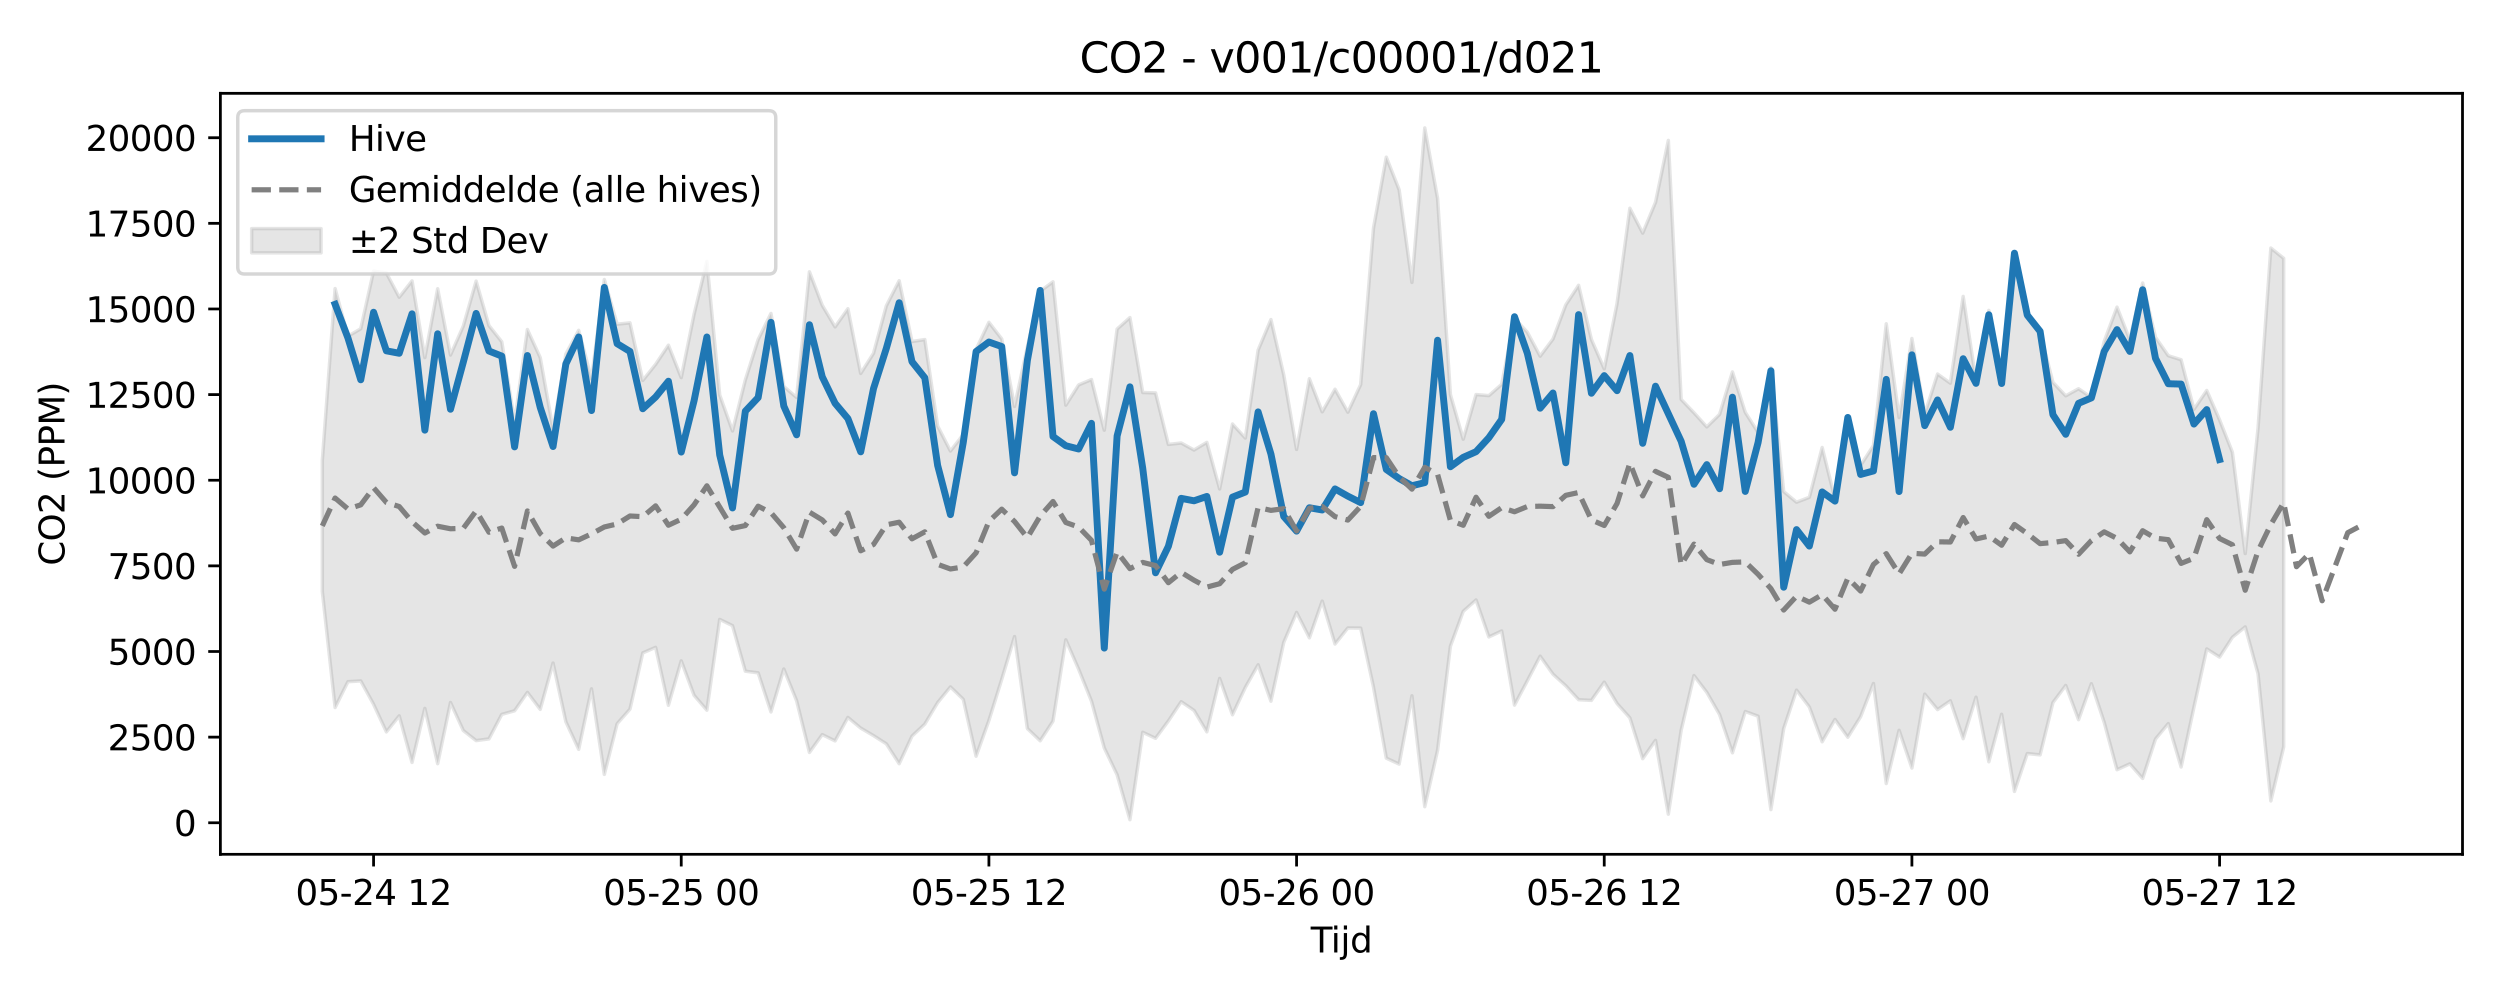 <?xml version="1.0" encoding="utf-8" standalone="no"?>
<!DOCTYPE svg PUBLIC "-//W3C//DTD SVG 1.1//EN"
  "http://www.w3.org/Graphics/SVG/1.1/DTD/svg11.dtd">
<svg xmlns:xlink="http://www.w3.org/1999/xlink" width="720pt" height="288pt" viewBox="0 0 720 288" xmlns="http://www.w3.org/2000/svg" version="1.1">
 <defs>
  <style type="text/css">*{stroke-linejoin: round; stroke-linecap: butt}</style>
 </defs>
 <g id="figure_1">
  <g id="patch_1">
   <path d="M 0 288 
L 720 288 
L 720 0 
L 0 0 
z
" style="fill: #ffffff"/>
  </g>
  <g id="axes_1">
   <g id="patch_2">
    <path d="M 63.47 246.04 
L 709.2 246.04 
L 709.2 26.88 
L 63.47 26.88 
z
" style="fill: #ffffff"/>
   </g>
   <g id="FillBetweenPolyCollection_1">
    <defs>
     <path id="mc907bd1256" d="M 92.821 -155.354 
L 92.821 -117.712 
L 96.513 -84.226 
L 100.205 -91.671 
L 103.897 -91.889 
L 107.589 -85.159 
L 111.281 -77.21 
L 114.973 -81.837 
L 118.665 -68.411 
L 122.357 -83.978 
L 126.049 -68.057 
L 129.741 -85.681 
L 133.433 -77.602 
L 137.125 -74.699 
L 140.817 -75.198 
L 144.509 -82.258 
L 148.201 -83.288 
L 151.893 -88.583 
L 155.585 -83.701 
L 159.277 -97.043 
L 162.969 -80.137 
L 166.661 -72.18 
L 170.353 -89.615 
L 174.045 -64.968 
L 177.737 -79.576 
L 181.429 -83.764 
L 185.121 -99.962 
L 188.813 -101.563 
L 192.505 -84.878 
L 196.197 -97.674 
L 199.889 -87.753 
L 203.581 -83.465 
L 207.273 -109.619 
L 210.965 -107.804 
L 214.657 -94.693 
L 218.349 -94.223 
L 222.041 -82.958 
L 225.733 -95.328 
L 229.425 -86.18 
L 233.117 -71.297 
L 236.809 -76.434 
L 240.501 -74.62 
L 244.193 -81.383 
L 247.885 -78.308 
L 251.577 -76.134 
L 255.269 -73.774 
L 258.961 -68.051 
L 262.653 -75.991 
L 266.345 -79.459 
L 270.037 -85.636 
L 273.729 -90.169 
L 277.421 -86.59 
L 281.113 -70.209 
L 284.805 -80.503 
L 288.497 -92.334 
L 292.189 -104.668 
L 295.881 -78.169 
L 299.573 -74.65 
L 303.265 -80.3 
L 306.957 -103.726 
L 310.649 -95.259 
L 314.341 -86.086 
L 318.033 -72.586 
L 321.725 -64.861 
L 325.417 -51.922 
L 329.109 -77.099 
L 332.801 -75.369 
L 336.493 -80.362 
L 340.185 -85.912 
L 343.877 -83.409 
L 347.569 -77.233 
L 351.261 -92.607 
L 354.953 -82.143 
L 358.645 -90.005 
L 362.337 -96.538 
L 366.029 -86.05 
L 369.721 -102.989 
L 373.413 -111.616 
L 377.105 -104.304 
L 380.797 -114.879 
L 384.489 -102.519 
L 388.181 -107.147 
L 391.873 -107.103 
L 395.565 -90.116 
L 399.257 -69.644 
L 402.949 -67.937 
L 406.641 -87.611 
L 410.333 -55.672 
L 414.025 -71.935 
L 417.717 -101.881 
L 421.409 -111.933 
L 425.101 -115.22 
L 428.793 -104.557 
L 432.485 -106.288 
L 436.177 -84.926 
L 439.869 -91.91 
L 443.561 -99.021 
L 447.253 -93.837 
L 450.945 -90.491 
L 454.637 -86.479 
L 458.329 -86.29 
L 462.021 -91.539 
L 465.713 -85.381 
L 469.405 -81.266 
L 473.097 -69.502 
L 476.789 -74.78 
L 480.481 -53.511 
L 484.173 -77.658 
L 487.865 -93.443 
L 491.557 -88.607 
L 495.249 -82.178 
L 498.941 -71.191 
L 502.633 -83.08 
L 506.325 -81.737 
L 510.017 -54.832 
L 513.709 -78.198 
L 517.401 -89.237 
L 521.093 -84.38 
L 524.785 -74.37 
L 528.477 -80.794 
L 532.169 -75.671 
L 535.861 -81.599 
L 539.553 -91.154 
L 543.245 -62.337 
L 546.937 -77.671 
L 550.629 -66.802 
L 554.321 -88.087 
L 558.013 -83.638 
L 561.705 -86.172 
L 565.397 -75.256 
L 569.089 -87.206 
L 572.781 -68.607 
L 576.473 -82.286 
L 580.165 -60.064 
L 583.857 -70.975 
L 587.549 -70.595 
L 591.241 -85.647 
L 594.933 -90.593 
L 598.625 -80.731 
L 602.317 -91.096 
L 606.009 -79.972 
L 609.701 -66.32 
L 613.393 -68.007 
L 617.085 -63.81 
L 620.777 -75.148 
L 624.469 -79.601 
L 628.161 -67.099 
L 631.853 -84.316 
L 635.545 -101.11 
L 639.237 -98.755 
L 642.929 -104.46 
L 646.621 -107.452 
L 650.313 -93.946 
L 654.005 -57.329 
L 657.697 -72.886 
L 657.697 -213.602 
L 657.697 -213.602 
L 654.005 -216.562 
L 650.313 -164.709 
L 646.621 -128.573 
L 642.929 -157.765 
L 639.237 -167.077 
L 635.545 -175.548 
L 631.853 -170.129 
L 628.161 -184.393 
L 624.469 -185.555 
L 620.777 -190.863 
L 617.085 -206.497 
L 613.393 -190.124 
L 609.701 -199.547 
L 606.009 -189.683 
L 602.317 -173.523 
L 598.625 -176.043 
L 594.933 -174.006 
L 591.241 -177.885 
L 587.549 -192.266 
L 583.857 -197.677 
L 580.165 -213.821 
L 576.473 -179.66 
L 572.781 -198.612 
L 569.089 -178.333 
L 565.397 -202.637 
L 561.705 -177.631 
L 558.013 -180.282 
L 554.321 -168.761 
L 550.629 -190.515 
L 546.937 -167.745 
L 543.245 -194.757 
L 539.553 -159.707 
L 535.861 -153.961 
L 532.169 -167.312 
L 528.477 -144.293 
L 524.785 -159.122 
L 521.093 -144.785 
L 517.401 -143.363 
L 513.709 -146.423 
L 510.017 -182.154 
L 506.325 -163.462 
L 502.633 -169.251 
L 498.941 -180.89 
L 495.249 -168.673 
L 491.557 -165.054 
L 487.865 -169.13 
L 484.173 -172.977 
L 480.481 -247.566 
L 476.789 -229.729 
L 473.097 -220.857 
L 469.405 -228.027 
L 465.713 -200.628 
L 462.021 -181.774 
L 458.329 -190.231 
L 454.637 -205.832 
L 450.945 -200.197 
L 447.253 -190.349 
L 443.561 -185.421 
L 439.869 -192.324 
L 436.177 -196.3 
L 432.485 -177.308 
L 428.793 -174.062 
L 425.101 -174.373 
L 421.409 -161.507 
L 417.717 -174.38 
L 414.025 -230.834 
L 410.333 -251.158 
L 406.641 -206.643 
L 402.949 -233.367 
L 399.257 -242.734 
L 395.565 -222.295 
L 391.873 -177.239 
L 388.181 -169.291 
L 384.489 -175.906 
L 380.797 -169.389 
L 377.105 -178.925 
L 373.413 -158.568 
L 369.721 -180.019 
L 366.029 -195.972 
L 362.337 -187.162 
L 358.645 -161.844 
L 354.953 -165.895 
L 351.261 -147.176 
L 347.569 -160.6 
L 343.877 -158.396 
L 340.185 -160.421 
L 336.493 -160.007 
L 332.801 -174.848 
L 329.109 -174.953 
L 325.417 -196.54 
L 321.725 -193.228 
L 318.033 -164.099 
L 314.341 -178.695 
L 310.649 -177.146 
L 306.957 -171.321 
L 303.265 -206.839 
L 299.573 -204.124 
L 295.881 -188.127 
L 292.189 -170.939 
L 288.497 -190.393 
L 284.805 -195.177 
L 281.113 -187.37 
L 277.421 -162.854 
L 273.729 -158.102 
L 270.037 -165.312 
L 266.345 -190.208 
L 262.653 -189.643 
L 258.961 -207.154 
L 255.269 -199.933 
L 251.577 -186.258 
L 247.885 -180.446 
L 244.193 -199.084 
L 240.501 -193.852 
L 236.809 -200.08 
L 233.117 -209.724 
L 229.425 -173.524 
L 225.733 -176.707 
L 222.041 -197.728 
L 218.349 -190.209 
L 214.657 -178.582 
L 210.965 -163.887 
L 207.273 -174.266 
L 203.581 -212.708 
L 199.889 -197.469 
L 196.197 -179.252 
L 192.505 -188.586 
L 188.813 -183.063 
L 185.121 -178.434 
L 181.429 -195.025 
L 177.737 -194.627 
L 174.045 -207.498 
L 170.353 -178.886 
L 166.661 -192.867 
L 162.969 -186.048 
L 159.277 -164.414 
L 155.585 -185.01 
L 151.893 -193.104 
L 148.201 -166.5 
L 144.509 -189.577 
L 140.817 -194.237 
L 137.125 -207.041 
L 133.433 -194.094 
L 129.741 -185.749 
L 126.049 -204.843 
L 122.357 -185.007 
L 118.665 -207.093 
L 114.973 -202.4 
L 111.281 -209.374 
L 107.589 -209.922 
L 103.897 -193.316 
L 100.205 -191.162 
L 96.513 -204.897 
L 92.821 -155.354 
z
" style="stroke: #808080; stroke-opacity: 0.2"/>
    </defs>
    <g clip-path="url(#p77021127ea)">
     <use xlink:href="#mc907bd1256" x="0" y="288" style="fill: #808080; fill-opacity: 0.2; stroke: #808080; stroke-opacity: 0.2"/>
    </g>
   </g>
   <g id="matplotlib.axis_1">
    <g id="xtick_1">
     <g id="line2d_1">
      <defs>
       <path id="m7e9ea53cbc" d="M 0 0 
L 0 3.5 
" style="stroke: #000000; stroke-width: 0.8"/>
      </defs>
      <g>
       <use xlink:href="#m7e9ea53cbc" x="107.589" y="246.04" style="stroke: #000000; stroke-width: 0.8"/>
      </g>
     </g>
     <g id="text_1">
      <!-- 05-24 12 -->
      <g transform="translate(85.109 260.638) scale(0.1 -0.1)">
       <defs>
        <path id="DejaVuSans-30" d="M 2034 4250 
Q 1547 4250 1301 3770 
Q 1056 3291 1056 2328 
Q 1056 1369 1301 889 
Q 1547 409 2034 409 
Q 2525 409 2770 889 
Q 3016 1369 3016 2328 
Q 3016 3291 2770 3770 
Q 2525 4250 2034 4250 
z
M 2034 4750 
Q 2819 4750 3233 4129 
Q 3647 3509 3647 2328 
Q 3647 1150 3233 529 
Q 2819 -91 2034 -91 
Q 1250 -91 836 529 
Q 422 1150 422 2328 
Q 422 3509 836 4129 
Q 1250 4750 2034 4750 
z
" transform="scale(0.016)"/>
        <path id="DejaVuSans-35" d="M 691 4666 
L 3169 4666 
L 3169 4134 
L 1269 4134 
L 1269 2991 
Q 1406 3038 1543 3061 
Q 1681 3084 1819 3084 
Q 2600 3084 3056 2656 
Q 3513 2228 3513 1497 
Q 3513 744 3044 326 
Q 2575 -91 1722 -91 
Q 1428 -91 1123 -41 
Q 819 9 494 109 
L 494 744 
Q 775 591 1075 516 
Q 1375 441 1709 441 
Q 2250 441 2565 725 
Q 2881 1009 2881 1497 
Q 2881 1984 2565 2268 
Q 2250 2553 1709 2553 
Q 1456 2553 1204 2497 
Q 953 2441 691 2322 
L 691 4666 
z
" transform="scale(0.016)"/>
        <path id="DejaVuSans-2d" d="M 313 2009 
L 1997 2009 
L 1997 1497 
L 313 1497 
L 313 2009 
z
" transform="scale(0.016)"/>
        <path id="DejaVuSans-32" d="M 1228 531 
L 3431 531 
L 3431 0 
L 469 0 
L 469 531 
Q 828 903 1448 1529 
Q 2069 2156 2228 2338 
Q 2531 2678 2651 2914 
Q 2772 3150 2772 3378 
Q 2772 3750 2511 3984 
Q 2250 4219 1831 4219 
Q 1534 4219 1204 4116 
Q 875 4013 500 3803 
L 500 4441 
Q 881 4594 1212 4672 
Q 1544 4750 1819 4750 
Q 2544 4750 2975 4387 
Q 3406 4025 3406 3419 
Q 3406 3131 3298 2873 
Q 3191 2616 2906 2266 
Q 2828 2175 2409 1742 
Q 1991 1309 1228 531 
z
" transform="scale(0.016)"/>
        <path id="DejaVuSans-34" d="M 2419 4116 
L 825 1625 
L 2419 1625 
L 2419 4116 
z
M 2253 4666 
L 3047 4666 
L 3047 1625 
L 3713 1625 
L 3713 1100 
L 3047 1100 
L 3047 0 
L 2419 0 
L 2419 1100 
L 313 1100 
L 313 1709 
L 2253 4666 
z
" transform="scale(0.016)"/>
        <path id="DejaVuSans-20" transform="scale(0.016)"/>
        <path id="DejaVuSans-31" d="M 794 531 
L 1825 531 
L 1825 4091 
L 703 3866 
L 703 4441 
L 1819 4666 
L 2450 4666 
L 2450 531 
L 3481 531 
L 3481 0 
L 794 0 
L 794 531 
z
" transform="scale(0.016)"/>
       </defs>
       <use xlink:href="#DejaVuSans-30"/>
       <use xlink:href="#DejaVuSans-35" transform="translate(63.623 0)"/>
       <use xlink:href="#DejaVuSans-2d" transform="translate(127.246 0)"/>
       <use xlink:href="#DejaVuSans-32" transform="translate(163.33 0)"/>
       <use xlink:href="#DejaVuSans-34" transform="translate(226.953 0)"/>
       <use xlink:href="#DejaVuSans-20" transform="translate(290.576 0)"/>
       <use xlink:href="#DejaVuSans-31" transform="translate(322.363 0)"/>
       <use xlink:href="#DejaVuSans-32" transform="translate(385.986 0)"/>
      </g>
     </g>
    </g>
    <g id="xtick_2">
     <g id="line2d_2">
      <g>
       <use xlink:href="#m7e9ea53cbc" x="196.197" y="246.04" style="stroke: #000000; stroke-width: 0.8"/>
      </g>
     </g>
     <g id="text_2">
      <!-- 05-25 00 -->
      <g transform="translate(173.717 260.638) scale(0.1 -0.1)">
       <use xlink:href="#DejaVuSans-30"/>
       <use xlink:href="#DejaVuSans-35" transform="translate(63.623 0)"/>
       <use xlink:href="#DejaVuSans-2d" transform="translate(127.246 0)"/>
       <use xlink:href="#DejaVuSans-32" transform="translate(163.33 0)"/>
       <use xlink:href="#DejaVuSans-35" transform="translate(226.953 0)"/>
       <use xlink:href="#DejaVuSans-20" transform="translate(290.576 0)"/>
       <use xlink:href="#DejaVuSans-30" transform="translate(322.363 0)"/>
       <use xlink:href="#DejaVuSans-30" transform="translate(385.986 0)"/>
      </g>
     </g>
    </g>
    <g id="xtick_3">
     <g id="line2d_3">
      <g>
       <use xlink:href="#m7e9ea53cbc" x="284.805" y="246.04" style="stroke: #000000; stroke-width: 0.8"/>
      </g>
     </g>
     <g id="text_3">
      <!-- 05-25 12 -->
      <g transform="translate(262.325 260.638) scale(0.1 -0.1)">
       <use xlink:href="#DejaVuSans-30"/>
       <use xlink:href="#DejaVuSans-35" transform="translate(63.623 0)"/>
       <use xlink:href="#DejaVuSans-2d" transform="translate(127.246 0)"/>
       <use xlink:href="#DejaVuSans-32" transform="translate(163.33 0)"/>
       <use xlink:href="#DejaVuSans-35" transform="translate(226.953 0)"/>
       <use xlink:href="#DejaVuSans-20" transform="translate(290.576 0)"/>
       <use xlink:href="#DejaVuSans-31" transform="translate(322.363 0)"/>
       <use xlink:href="#DejaVuSans-32" transform="translate(385.986 0)"/>
      </g>
     </g>
    </g>
    <g id="xtick_4">
     <g id="line2d_4">
      <g>
       <use xlink:href="#m7e9ea53cbc" x="373.413" y="246.04" style="stroke: #000000; stroke-width: 0.8"/>
      </g>
     </g>
     <g id="text_4">
      <!-- 05-26 00 -->
      <g transform="translate(350.933 260.638) scale(0.1 -0.1)">
       <defs>
        <path id="DejaVuSans-36" d="M 2113 2584 
Q 1688 2584 1439 2293 
Q 1191 2003 1191 1497 
Q 1191 994 1439 701 
Q 1688 409 2113 409 
Q 2538 409 2786 701 
Q 3034 994 3034 1497 
Q 3034 2003 2786 2293 
Q 2538 2584 2113 2584 
z
M 3366 4563 
L 3366 3988 
Q 3128 4100 2886 4159 
Q 2644 4219 2406 4219 
Q 1781 4219 1451 3797 
Q 1122 3375 1075 2522 
Q 1259 2794 1537 2939 
Q 1816 3084 2150 3084 
Q 2853 3084 3261 2657 
Q 3669 2231 3669 1497 
Q 3669 778 3244 343 
Q 2819 -91 2113 -91 
Q 1303 -91 875 529 
Q 447 1150 447 2328 
Q 447 3434 972 4092 
Q 1497 4750 2381 4750 
Q 2619 4750 2861 4703 
Q 3103 4656 3366 4563 
z
" transform="scale(0.016)"/>
       </defs>
       <use xlink:href="#DejaVuSans-30"/>
       <use xlink:href="#DejaVuSans-35" transform="translate(63.623 0)"/>
       <use xlink:href="#DejaVuSans-2d" transform="translate(127.246 0)"/>
       <use xlink:href="#DejaVuSans-32" transform="translate(163.33 0)"/>
       <use xlink:href="#DejaVuSans-36" transform="translate(226.953 0)"/>
       <use xlink:href="#DejaVuSans-20" transform="translate(290.576 0)"/>
       <use xlink:href="#DejaVuSans-30" transform="translate(322.363 0)"/>
       <use xlink:href="#DejaVuSans-30" transform="translate(385.986 0)"/>
      </g>
     </g>
    </g>
    <g id="xtick_5">
     <g id="line2d_5">
      <g>
       <use xlink:href="#m7e9ea53cbc" x="462.021" y="246.04" style="stroke: #000000; stroke-width: 0.8"/>
      </g>
     </g>
     <g id="text_5">
      <!-- 05-26 12 -->
      <g transform="translate(439.54 260.638) scale(0.1 -0.1)">
       <use xlink:href="#DejaVuSans-30"/>
       <use xlink:href="#DejaVuSans-35" transform="translate(63.623 0)"/>
       <use xlink:href="#DejaVuSans-2d" transform="translate(127.246 0)"/>
       <use xlink:href="#DejaVuSans-32" transform="translate(163.33 0)"/>
       <use xlink:href="#DejaVuSans-36" transform="translate(226.953 0)"/>
       <use xlink:href="#DejaVuSans-20" transform="translate(290.576 0)"/>
       <use xlink:href="#DejaVuSans-31" transform="translate(322.363 0)"/>
       <use xlink:href="#DejaVuSans-32" transform="translate(385.986 0)"/>
      </g>
     </g>
    </g>
    <g id="xtick_6">
     <g id="line2d_6">
      <g>
       <use xlink:href="#m7e9ea53cbc" x="550.629" y="246.04" style="stroke: #000000; stroke-width: 0.8"/>
      </g>
     </g>
     <g id="text_6">
      <!-- 05-27 00 -->
      <g transform="translate(528.148 260.638) scale(0.1 -0.1)">
       <defs>
        <path id="DejaVuSans-37" d="M 525 4666 
L 3525 4666 
L 3525 4397 
L 1831 0 
L 1172 0 
L 2766 4134 
L 525 4134 
L 525 4666 
z
" transform="scale(0.016)"/>
       </defs>
       <use xlink:href="#DejaVuSans-30"/>
       <use xlink:href="#DejaVuSans-35" transform="translate(63.623 0)"/>
       <use xlink:href="#DejaVuSans-2d" transform="translate(127.246 0)"/>
       <use xlink:href="#DejaVuSans-32" transform="translate(163.33 0)"/>
       <use xlink:href="#DejaVuSans-37" transform="translate(226.953 0)"/>
       <use xlink:href="#DejaVuSans-20" transform="translate(290.576 0)"/>
       <use xlink:href="#DejaVuSans-30" transform="translate(322.363 0)"/>
       <use xlink:href="#DejaVuSans-30" transform="translate(385.986 0)"/>
      </g>
     </g>
    </g>
    <g id="xtick_7">
     <g id="line2d_7">
      <g>
       <use xlink:href="#m7e9ea53cbc" x="639.237" y="246.04" style="stroke: #000000; stroke-width: 0.8"/>
      </g>
     </g>
     <g id="text_7">
      <!-- 05-27 12 -->
      <g transform="translate(616.756 260.638) scale(0.1 -0.1)">
       <use xlink:href="#DejaVuSans-30"/>
       <use xlink:href="#DejaVuSans-35" transform="translate(63.623 0)"/>
       <use xlink:href="#DejaVuSans-2d" transform="translate(127.246 0)"/>
       <use xlink:href="#DejaVuSans-32" transform="translate(163.33 0)"/>
       <use xlink:href="#DejaVuSans-37" transform="translate(226.953 0)"/>
       <use xlink:href="#DejaVuSans-20" transform="translate(290.576 0)"/>
       <use xlink:href="#DejaVuSans-31" transform="translate(322.363 0)"/>
       <use xlink:href="#DejaVuSans-32" transform="translate(385.986 0)"/>
      </g>
     </g>
    </g>
    <g id="text_8">
     <!-- Tijd -->
     <g transform="translate(377.485 274.317) scale(0.1 -0.1)">
      <defs>
       <path id="DejaVuSans-54" d="M -19 4666 
L 3928 4666 
L 3928 4134 
L 2272 4134 
L 2272 0 
L 1638 0 
L 1638 4134 
L -19 4134 
L -19 4666 
z
" transform="scale(0.016)"/>
       <path id="DejaVuSans-69" d="M 603 3500 
L 1178 3500 
L 1178 0 
L 603 0 
L 603 3500 
z
M 603 4863 
L 1178 4863 
L 1178 4134 
L 603 4134 
L 603 4863 
z
" transform="scale(0.016)"/>
       <path id="DejaVuSans-6a" d="M 603 3500 
L 1178 3500 
L 1178 -63 
Q 1178 -731 923 -1031 
Q 669 -1331 103 -1331 
L -116 -1331 
L -116 -844 
L 38 -844 
Q 366 -844 484 -692 
Q 603 -541 603 -63 
L 603 3500 
z
M 603 4863 
L 1178 4863 
L 1178 4134 
L 603 4134 
L 603 4863 
z
" transform="scale(0.016)"/>
       <path id="DejaVuSans-64" d="M 2906 2969 
L 2906 4863 
L 3481 4863 
L 3481 0 
L 2906 0 
L 2906 525 
Q 2725 213 2448 61 
Q 2172 -91 1784 -91 
Q 1150 -91 751 415 
Q 353 922 353 1747 
Q 353 2572 751 3078 
Q 1150 3584 1784 3584 
Q 2172 3584 2448 3432 
Q 2725 3281 2906 2969 
z
M 947 1747 
Q 947 1113 1208 752 
Q 1469 391 1925 391 
Q 2381 391 2643 752 
Q 2906 1113 2906 1747 
Q 2906 2381 2643 2742 
Q 2381 3103 1925 3103 
Q 1469 3103 1208 2742 
Q 947 2381 947 1747 
z
" transform="scale(0.016)"/>
      </defs>
      <use xlink:href="#DejaVuSans-54"/>
      <use xlink:href="#DejaVuSans-69" transform="translate(57.959 0)"/>
      <use xlink:href="#DejaVuSans-6a" transform="translate(85.742 0)"/>
      <use xlink:href="#DejaVuSans-64" transform="translate(113.525 0)"/>
     </g>
    </g>
   </g>
   <g id="matplotlib.axis_2">
    <g id="ytick_1">
     <g id="line2d_8">
      <defs>
       <path id="mdf4d8eb19c" d="M 0 0 
L -3.5 0 
" style="stroke: #000000; stroke-width: 0.8"/>
      </defs>
      <g>
       <use xlink:href="#mdf4d8eb19c" x="63.47" y="236.954" style="stroke: #000000; stroke-width: 0.8"/>
      </g>
     </g>
     <g id="text_9">
      <!-- 0 -->
      <g transform="translate(50.108 240.753) scale(0.1 -0.1)">
       <use xlink:href="#DejaVuSans-30"/>
      </g>
     </g>
    </g>
    <g id="ytick_2">
     <g id="line2d_9">
      <g>
       <use xlink:href="#mdf4d8eb19c" x="63.47" y="212.292" style="stroke: #000000; stroke-width: 0.8"/>
      </g>
     </g>
     <g id="text_10">
      <!-- 2500 -->
      <g transform="translate(31.02 216.091) scale(0.1 -0.1)">
       <use xlink:href="#DejaVuSans-32"/>
       <use xlink:href="#DejaVuSans-35" transform="translate(63.623 0)"/>
       <use xlink:href="#DejaVuSans-30" transform="translate(127.246 0)"/>
       <use xlink:href="#DejaVuSans-30" transform="translate(190.869 0)"/>
      </g>
     </g>
    </g>
    <g id="ytick_3">
     <g id="line2d_10">
      <g>
       <use xlink:href="#mdf4d8eb19c" x="63.47" y="187.631" style="stroke: #000000; stroke-width: 0.8"/>
      </g>
     </g>
     <g id="text_11">
      <!-- 5000 -->
      <g transform="translate(31.02 191.43) scale(0.1 -0.1)">
       <use xlink:href="#DejaVuSans-35"/>
       <use xlink:href="#DejaVuSans-30" transform="translate(63.623 0)"/>
       <use xlink:href="#DejaVuSans-30" transform="translate(127.246 0)"/>
       <use xlink:href="#DejaVuSans-30" transform="translate(190.869 0)"/>
      </g>
     </g>
    </g>
    <g id="ytick_4">
     <g id="line2d_11">
      <g>
       <use xlink:href="#mdf4d8eb19c" x="63.47" y="162.969" style="stroke: #000000; stroke-width: 0.8"/>
      </g>
     </g>
     <g id="text_12">
      <!-- 7500 -->
      <g transform="translate(31.02 166.768) scale(0.1 -0.1)">
       <use xlink:href="#DejaVuSans-37"/>
       <use xlink:href="#DejaVuSans-35" transform="translate(63.623 0)"/>
       <use xlink:href="#DejaVuSans-30" transform="translate(127.246 0)"/>
       <use xlink:href="#DejaVuSans-30" transform="translate(190.869 0)"/>
      </g>
     </g>
    </g>
    <g id="ytick_5">
     <g id="line2d_12">
      <g>
       <use xlink:href="#mdf4d8eb19c" x="63.47" y="138.308" style="stroke: #000000; stroke-width: 0.8"/>
      </g>
     </g>
     <g id="text_13">
      <!-- 10000 -->
      <g transform="translate(24.657 142.107) scale(0.1 -0.1)">
       <use xlink:href="#DejaVuSans-31"/>
       <use xlink:href="#DejaVuSans-30" transform="translate(63.623 0)"/>
       <use xlink:href="#DejaVuSans-30" transform="translate(127.246 0)"/>
       <use xlink:href="#DejaVuSans-30" transform="translate(190.869 0)"/>
       <use xlink:href="#DejaVuSans-30" transform="translate(254.492 0)"/>
      </g>
     </g>
    </g>
    <g id="ytick_6">
     <g id="line2d_13">
      <g>
       <use xlink:href="#mdf4d8eb19c" x="63.47" y="113.646" style="stroke: #000000; stroke-width: 0.8"/>
      </g>
     </g>
     <g id="text_14">
      <!-- 12500 -->
      <g transform="translate(24.657 117.445) scale(0.1 -0.1)">
       <use xlink:href="#DejaVuSans-31"/>
       <use xlink:href="#DejaVuSans-32" transform="translate(63.623 0)"/>
       <use xlink:href="#DejaVuSans-35" transform="translate(127.246 0)"/>
       <use xlink:href="#DejaVuSans-30" transform="translate(190.869 0)"/>
       <use xlink:href="#DejaVuSans-30" transform="translate(254.492 0)"/>
      </g>
     </g>
    </g>
    <g id="ytick_7">
     <g id="line2d_14">
      <g>
       <use xlink:href="#mdf4d8eb19c" x="63.47" y="88.984" style="stroke: #000000; stroke-width: 0.8"/>
      </g>
     </g>
     <g id="text_15">
      <!-- 15000 -->
      <g transform="translate(24.657 92.784) scale(0.1 -0.1)">
       <use xlink:href="#DejaVuSans-31"/>
       <use xlink:href="#DejaVuSans-35" transform="translate(63.623 0)"/>
       <use xlink:href="#DejaVuSans-30" transform="translate(127.246 0)"/>
       <use xlink:href="#DejaVuSans-30" transform="translate(190.869 0)"/>
       <use xlink:href="#DejaVuSans-30" transform="translate(254.492 0)"/>
      </g>
     </g>
    </g>
    <g id="ytick_8">
     <g id="line2d_15">
      <g>
       <use xlink:href="#mdf4d8eb19c" x="63.47" y="64.323" style="stroke: #000000; stroke-width: 0.8"/>
      </g>
     </g>
     <g id="text_16">
      <!-- 17500 -->
      <g transform="translate(24.657 68.122) scale(0.1 -0.1)">
       <use xlink:href="#DejaVuSans-31"/>
       <use xlink:href="#DejaVuSans-37" transform="translate(63.623 0)"/>
       <use xlink:href="#DejaVuSans-35" transform="translate(127.246 0)"/>
       <use xlink:href="#DejaVuSans-30" transform="translate(190.869 0)"/>
       <use xlink:href="#DejaVuSans-30" transform="translate(254.492 0)"/>
      </g>
     </g>
    </g>
    <g id="ytick_9">
     <g id="line2d_16">
      <g>
       <use xlink:href="#mdf4d8eb19c" x="63.47" y="39.661" style="stroke: #000000; stroke-width: 0.8"/>
      </g>
     </g>
     <g id="text_17">
      <!-- 20000 -->
      <g transform="translate(24.657 43.46) scale(0.1 -0.1)">
       <use xlink:href="#DejaVuSans-32"/>
       <use xlink:href="#DejaVuSans-30" transform="translate(63.623 0)"/>
       <use xlink:href="#DejaVuSans-30" transform="translate(127.246 0)"/>
       <use xlink:href="#DejaVuSans-30" transform="translate(190.869 0)"/>
       <use xlink:href="#DejaVuSans-30" transform="translate(254.492 0)"/>
      </g>
     </g>
    </g>
    <g id="text_18">
     <!-- CO2 (PPM) -->
     <g transform="translate(18.578 162.903) rotate(-90) scale(0.1 -0.1)">
      <defs>
       <path id="DejaVuSans-43" d="M 4122 4306 
L 4122 3641 
Q 3803 3938 3442 4084 
Q 3081 4231 2675 4231 
Q 1875 4231 1450 3742 
Q 1025 3253 1025 2328 
Q 1025 1406 1450 917 
Q 1875 428 2675 428 
Q 3081 428 3442 575 
Q 3803 722 4122 1019 
L 4122 359 
Q 3791 134 3420 21 
Q 3050 -91 2638 -91 
Q 1578 -91 968 557 
Q 359 1206 359 2328 
Q 359 3453 968 4101 
Q 1578 4750 2638 4750 
Q 3056 4750 3426 4639 
Q 3797 4528 4122 4306 
z
" transform="scale(0.016)"/>
       <path id="DejaVuSans-4f" d="M 2522 4238 
Q 1834 4238 1429 3725 
Q 1025 3213 1025 2328 
Q 1025 1447 1429 934 
Q 1834 422 2522 422 
Q 3209 422 3611 934 
Q 4013 1447 4013 2328 
Q 4013 3213 3611 3725 
Q 3209 4238 2522 4238 
z
M 2522 4750 
Q 3503 4750 4090 4092 
Q 4678 3434 4678 2328 
Q 4678 1225 4090 567 
Q 3503 -91 2522 -91 
Q 1538 -91 948 565 
Q 359 1222 359 2328 
Q 359 3434 948 4092 
Q 1538 4750 2522 4750 
z
" transform="scale(0.016)"/>
       <path id="DejaVuSans-28" d="M 1984 4856 
Q 1566 4138 1362 3434 
Q 1159 2731 1159 2009 
Q 1159 1288 1364 580 
Q 1569 -128 1984 -844 
L 1484 -844 
Q 1016 -109 783 600 
Q 550 1309 550 2009 
Q 550 2706 781 3412 
Q 1013 4119 1484 4856 
L 1984 4856 
z
" transform="scale(0.016)"/>
       <path id="DejaVuSans-50" d="M 1259 4147 
L 1259 2394 
L 2053 2394 
Q 2494 2394 2734 2622 
Q 2975 2850 2975 3272 
Q 2975 3691 2734 3919 
Q 2494 4147 2053 4147 
L 1259 4147 
z
M 628 4666 
L 2053 4666 
Q 2838 4666 3239 4311 
Q 3641 3956 3641 3272 
Q 3641 2581 3239 2228 
Q 2838 1875 2053 1875 
L 1259 1875 
L 1259 0 
L 628 0 
L 628 4666 
z
" transform="scale(0.016)"/>
       <path id="DejaVuSans-4d" d="M 628 4666 
L 1569 4666 
L 2759 1491 
L 3956 4666 
L 4897 4666 
L 4897 0 
L 4281 0 
L 4281 4097 
L 3078 897 
L 2444 897 
L 1241 4097 
L 1241 0 
L 628 0 
L 628 4666 
z
" transform="scale(0.016)"/>
       <path id="DejaVuSans-29" d="M 513 4856 
L 1013 4856 
Q 1481 4119 1714 3412 
Q 1947 2706 1947 2009 
Q 1947 1309 1714 600 
Q 1481 -109 1013 -844 
L 513 -844 
Q 928 -128 1133 580 
Q 1338 1288 1338 2009 
Q 1338 2731 1133 3434 
Q 928 4138 513 4856 
z
" transform="scale(0.016)"/>
      </defs>
      <use xlink:href="#DejaVuSans-43"/>
      <use xlink:href="#DejaVuSans-4f" transform="translate(69.824 0)"/>
      <use xlink:href="#DejaVuSans-32" transform="translate(148.535 0)"/>
      <use xlink:href="#DejaVuSans-20" transform="translate(212.158 0)"/>
      <use xlink:href="#DejaVuSans-28" transform="translate(243.945 0)"/>
      <use xlink:href="#DejaVuSans-50" transform="translate(282.959 0)"/>
      <use xlink:href="#DejaVuSans-50" transform="translate(343.262 0)"/>
      <use xlink:href="#DejaVuSans-4d" transform="translate(403.564 0)"/>
      <use xlink:href="#DejaVuSans-29" transform="translate(489.844 0)"/>
     </g>
    </g>
   </g>
   <g id="line2d_17">
    <path d="M 96.513 87.643 
L 100.205 97.33 
L 103.897 109.375 
L 107.589 89.931 
L 111.281 101.039 
L 114.973 101.739 
L 118.665 90.385 
L 122.357 123.881 
L 126.049 96.136 
L 129.741 117.861 
L 133.433 104.289 
L 137.125 90.272 
L 140.817 101.088 
L 144.509 102.558 
L 148.201 128.696 
L 151.893 102.397 
L 155.585 117.335 
L 159.277 128.597 
L 162.969 104.814 
L 166.661 97.059 
L 170.353 118.236 
L 174.045 82.78 
L 177.737 98.971 
L 181.429 101.221 
L 185.121 117.72 
L 188.813 114.35 
L 192.505 109.795 
L 196.197 130.192 
L 199.889 115.428 
L 203.581 97.057 
L 207.273 131.021 
L 210.965 146.285 
L 214.657 118.417 
L 218.349 114.494 
L 222.041 92.835 
L 225.733 116.957 
L 229.425 125.227 
L 233.117 93.529 
L 236.809 108.52 
L 240.501 116.145 
L 244.193 120.541 
L 247.885 130.125 
L 251.577 111.89 
L 255.269 100.304 
L 258.961 87.194 
L 262.653 104.166 
L 266.345 108.802 
L 270.037 134.033 
L 273.729 148.207 
L 277.421 127.417 
L 281.113 101.246 
L 284.805 98.504 
L 288.497 99.806 
L 292.189 136.174 
L 295.881 103.808 
L 299.573 83.638 
L 303.265 125.71 
L 306.957 128.377 
L 310.649 129.308 
L 314.341 121.922 
L 318.033 186.644 
L 321.725 125.558 
L 325.417 111.417 
L 329.109 134.875 
L 332.801 164.962 
L 336.493 157.336 
L 340.185 143.526 
L 343.877 144.23 
L 347.569 142.977 
L 351.261 159.036 
L 354.953 143.177 
L 358.645 141.711 
L 362.337 118.631 
L 366.029 130.764 
L 369.721 148.744 
L 373.413 152.963 
L 377.105 146.235 
L 380.797 146.873 
L 384.489 140.81 
L 388.181 142.891 
L 391.873 144.749 
L 395.565 119.157 
L 399.257 135.203 
L 402.949 137.811 
L 406.641 139.896 
L 410.333 138.993 
L 414.025 97.991 
L 417.717 134.421 
L 421.409 131.721 
L 425.101 130.085 
L 428.793 126.059 
L 432.485 120.781 
L 436.177 91.219 
L 439.869 101.739 
L 443.561 117.559 
L 447.253 113.187 
L 450.945 133.267 
L 454.637 90.615 
L 458.329 113.251 
L 462.021 108.181 
L 465.713 112.515 
L 469.405 102.4 
L 473.097 127.67 
L 476.789 111.229 
L 484.173 127.082 
L 487.865 139.468 
L 491.557 133.813 
L 495.249 140.751 
L 498.941 114.396 
L 502.633 141.527 
L 506.325 127.453 
L 510.017 106.79 
L 513.709 169.115 
L 517.401 152.529 
L 521.093 157.267 
L 524.785 141.678 
L 528.477 144.318 
L 532.169 120.229 
L 535.861 136.64 
L 539.553 135.631 
L 543.245 109.263 
L 546.937 141.56 
L 550.629 102.193 
L 554.321 122.58 
L 558.013 115.188 
L 561.705 123.05 
L 565.397 103.314 
L 569.089 110.405 
L 572.781 90.655 
L 576.473 110.447 
L 580.165 72.922 
L 583.857 90.763 
L 587.549 95.426 
L 591.241 119.437 
L 594.933 125.073 
L 598.625 116.161 
L 602.317 114.588 
L 606.009 101.23 
L 609.701 94.936 
L 613.393 101.207 
L 617.085 83.457 
L 620.777 103.189 
L 624.469 110.519 
L 628.161 110.614 
L 631.853 122.13 
L 635.545 117.97 
L 639.237 132.343 
L 639.237 132.343 
" clip-path="url(#p77021127ea)" style="fill: none; stroke: #1f77b4; stroke-width: 2; stroke-linecap: square"/>
   </g>
   <g id="line2d_18">
    <path d="M 92.821 151.467 
L 96.513 143.439 
L 100.205 146.583 
L 103.897 145.397 
L 107.589 140.459 
L 111.281 144.708 
L 114.973 145.882 
L 118.665 150.248 
L 122.357 153.508 
L 126.049 151.55 
L 129.741 152.285 
L 133.433 152.152 
L 137.125 147.13 
L 140.817 153.283 
L 144.509 152.082 
L 148.201 163.106 
L 151.893 147.157 
L 155.585 153.644 
L 159.277 157.272 
L 162.969 154.908 
L 166.661 155.476 
L 170.353 153.75 
L 174.045 151.767 
L 177.737 150.899 
L 181.429 148.605 
L 185.121 148.802 
L 188.813 145.687 
L 192.505 151.268 
L 196.197 149.537 
L 199.889 145.389 
L 203.581 139.914 
L 210.965 152.155 
L 214.657 151.363 
L 218.349 145.784 
L 222.041 147.657 
L 225.733 151.983 
L 229.425 158.148 
L 233.117 147.489 
L 236.809 149.743 
L 240.501 153.764 
L 244.193 147.767 
L 247.885 158.623 
L 251.577 156.804 
L 255.269 151.146 
L 258.961 150.397 
L 262.653 155.183 
L 266.345 153.167 
L 270.037 162.526 
L 273.729 163.865 
L 277.421 163.278 
L 281.113 159.211 
L 284.805 150.16 
L 288.497 146.637 
L 292.189 150.196 
L 295.881 154.852 
L 299.573 148.613 
L 303.265 144.43 
L 306.957 150.477 
L 310.649 151.797 
L 314.341 155.61 
L 318.033 169.657 
L 321.725 158.956 
L 325.417 163.769 
L 329.109 161.974 
L 332.801 162.892 
L 336.493 167.815 
L 340.185 164.834 
L 343.877 167.097 
L 347.569 169.084 
L 351.261 168.108 
L 354.953 163.981 
L 358.645 162.075 
L 362.337 146.15 
L 366.029 146.989 
L 369.721 146.496 
L 373.413 152.908 
L 377.105 146.386 
L 380.797 145.866 
L 384.489 148.788 
L 388.181 149.781 
L 391.873 145.829 
L 395.565 131.795 
L 399.257 131.811 
L 402.949 137.348 
L 406.641 140.873 
L 410.333 134.585 
L 414.025 136.616 
L 417.717 149.87 
L 421.409 151.28 
L 425.101 143.204 
L 428.793 148.691 
L 432.485 146.202 
L 436.177 147.387 
L 439.869 145.883 
L 443.561 145.779 
L 447.253 145.907 
L 450.945 142.656 
L 454.637 141.844 
L 458.329 149.74 
L 462.021 151.344 
L 465.713 144.996 
L 469.405 133.354 
L 473.097 142.821 
L 476.789 135.745 
L 480.481 137.461 
L 484.173 162.682 
L 487.865 156.714 
L 491.557 161.169 
L 495.249 162.574 
L 498.941 161.959 
L 502.633 161.835 
L 506.325 165.4 
L 510.017 169.507 
L 513.709 175.69 
L 517.401 171.7 
L 521.093 173.418 
L 524.785 171.254 
L 528.477 175.457 
L 532.169 166.508 
L 535.861 170.22 
L 539.553 162.57 
L 543.245 159.453 
L 546.937 165.292 
L 550.629 159.341 
L 554.321 159.576 
L 558.013 156.04 
L 561.705 156.098 
L 565.397 149.053 
L 569.089 155.231 
L 572.781 154.39 
L 576.473 157.027 
L 580.165 151.058 
L 583.857 153.674 
L 587.549 156.569 
L 591.241 156.234 
L 594.933 155.701 
L 598.625 159.613 
L 602.317 155.69 
L 606.009 153.173 
L 609.701 155.066 
L 613.393 158.934 
L 617.085 152.846 
L 620.777 154.995 
L 624.469 155.422 
L 628.161 162.254 
L 631.853 160.778 
L 635.545 149.671 
L 639.237 155.084 
L 642.929 156.888 
L 646.621 169.988 
L 650.313 158.672 
L 654.005 151.054 
L 657.697 144.756 
L 661.389 163.206 
L 665.081 159.428 
L 668.773 173.011 
L 676.157 153.415 
L 679.849 151.457 
L 679.849 151.457 
" clip-path="url(#p77021127ea)" style="fill: none; stroke-dasharray: 5.55,2.4; stroke-dashoffset: 0; stroke: #808080; stroke-width: 1.5"/>
   </g>
   <g id="patch_3">
    <path d="M 63.47 246.04 
L 63.47 26.88 
" style="fill: none; stroke: #000000; stroke-width: 0.8; stroke-linejoin: miter; stroke-linecap: square"/>
   </g>
   <g id="patch_4">
    <path d="M 709.2 246.04 
L 709.2 26.88 
" style="fill: none; stroke: #000000; stroke-width: 0.8; stroke-linejoin: miter; stroke-linecap: square"/>
   </g>
   <g id="patch_5">
    <path d="M 63.47 246.04 
L 709.2 246.04 
" style="fill: none; stroke: #000000; stroke-width: 0.8; stroke-linejoin: miter; stroke-linecap: square"/>
   </g>
   <g id="patch_6">
    <path d="M 63.47 26.88 
L 709.2 26.88 
" style="fill: none; stroke: #000000; stroke-width: 0.8; stroke-linejoin: miter; stroke-linecap: square"/>
   </g>
   <g id="text_19">
    <!-- CO2 - v001/c00001/d021 -->
    <g transform="translate(310.932 20.88) scale(0.12 -0.12)">
     <defs>
      <path id="DejaVuSans-76" d="M 191 3500 
L 800 3500 
L 1894 563 
L 2988 3500 
L 3597 3500 
L 2284 0 
L 1503 0 
L 191 3500 
z
" transform="scale(0.016)"/>
      <path id="DejaVuSans-2f" d="M 1625 4666 
L 2156 4666 
L 531 -594 
L 0 -594 
L 1625 4666 
z
" transform="scale(0.016)"/>
      <path id="DejaVuSans-63" d="M 3122 3366 
L 3122 2828 
Q 2878 2963 2633 3030 
Q 2388 3097 2138 3097 
Q 1578 3097 1268 2742 
Q 959 2388 959 1747 
Q 959 1106 1268 751 
Q 1578 397 2138 397 
Q 2388 397 2633 464 
Q 2878 531 3122 666 
L 3122 134 
Q 2881 22 2623 -34 
Q 2366 -91 2075 -91 
Q 1284 -91 818 406 
Q 353 903 353 1747 
Q 353 2603 823 3093 
Q 1294 3584 2113 3584 
Q 2378 3584 2631 3529 
Q 2884 3475 3122 3366 
z
" transform="scale(0.016)"/>
     </defs>
     <use xlink:href="#DejaVuSans-43"/>
     <use xlink:href="#DejaVuSans-4f" transform="translate(69.824 0)"/>
     <use xlink:href="#DejaVuSans-32" transform="translate(148.535 0)"/>
     <use xlink:href="#DejaVuSans-20" transform="translate(212.158 0)"/>
     <use xlink:href="#DejaVuSans-2d" transform="translate(243.945 0)"/>
     <use xlink:href="#DejaVuSans-20" transform="translate(280.029 0)"/>
     <use xlink:href="#DejaVuSans-76" transform="translate(311.816 0)"/>
     <use xlink:href="#DejaVuSans-30" transform="translate(370.996 0)"/>
     <use xlink:href="#DejaVuSans-30" transform="translate(434.619 0)"/>
     <use xlink:href="#DejaVuSans-31" transform="translate(498.242 0)"/>
     <use xlink:href="#DejaVuSans-2f" transform="translate(561.865 0)"/>
     <use xlink:href="#DejaVuSans-63" transform="translate(595.557 0)"/>
     <use xlink:href="#DejaVuSans-30" transform="translate(650.537 0)"/>
     <use xlink:href="#DejaVuSans-30" transform="translate(714.16 0)"/>
     <use xlink:href="#DejaVuSans-30" transform="translate(777.783 0)"/>
     <use xlink:href="#DejaVuSans-30" transform="translate(841.406 0)"/>
     <use xlink:href="#DejaVuSans-31" transform="translate(905.029 0)"/>
     <use xlink:href="#DejaVuSans-2f" transform="translate(968.652 0)"/>
     <use xlink:href="#DejaVuSans-64" transform="translate(1002.344 0)"/>
     <use xlink:href="#DejaVuSans-30" transform="translate(1065.82 0)"/>
     <use xlink:href="#DejaVuSans-32" transform="translate(1129.443 0)"/>
     <use xlink:href="#DejaVuSans-31" transform="translate(1193.066 0)"/>
    </g>
   </g>
   <g id="legend_1">
    <g id="patch_7">
     <path d="M 70.47 78.914 
L 221.414 78.914 
Q 223.414 78.914 223.414 76.914 
L 223.414 33.88 
Q 223.414 31.88 221.414 31.88 
L 70.47 31.88 
Q 68.47 31.88 68.47 33.88 
L 68.47 76.914 
Q 68.47 78.914 70.47 78.914 
z
" style="fill: #ffffff; opacity: 0.8; stroke: #cccccc; stroke-linejoin: miter"/>
    </g>
    <g id="line2d_19">
     <path d="M 72.47 39.978 
L 82.47 39.978 
L 92.47 39.978 
" style="fill: none; stroke: #1f77b4; stroke-width: 2; stroke-linecap: square"/>
    </g>
    <g id="text_20">
     <!-- Hive -->
     <g transform="translate(100.47 43.478) scale(0.1 -0.1)">
      <defs>
       <path id="DejaVuSans-48" d="M 628 4666 
L 1259 4666 
L 1259 2753 
L 3553 2753 
L 3553 4666 
L 4184 4666 
L 4184 0 
L 3553 0 
L 3553 2222 
L 1259 2222 
L 1259 0 
L 628 0 
L 628 4666 
z
" transform="scale(0.016)"/>
       <path id="DejaVuSans-65" d="M 3597 1894 
L 3597 1613 
L 953 1613 
Q 991 1019 1311 708 
Q 1631 397 2203 397 
Q 2534 397 2845 478 
Q 3156 559 3463 722 
L 3463 178 
Q 3153 47 2828 -22 
Q 2503 -91 2169 -91 
Q 1331 -91 842 396 
Q 353 884 353 1716 
Q 353 2575 817 3079 
Q 1281 3584 2069 3584 
Q 2775 3584 3186 3129 
Q 3597 2675 3597 1894 
z
M 3022 2063 
Q 3016 2534 2758 2815 
Q 2500 3097 2075 3097 
Q 1594 3097 1305 2825 
Q 1016 2553 972 2059 
L 3022 2063 
z
" transform="scale(0.016)"/>
      </defs>
      <use xlink:href="#DejaVuSans-48"/>
      <use xlink:href="#DejaVuSans-69" transform="translate(75.195 0)"/>
      <use xlink:href="#DejaVuSans-76" transform="translate(102.979 0)"/>
      <use xlink:href="#DejaVuSans-65" transform="translate(162.158 0)"/>
     </g>
    </g>
    <g id="line2d_20">
     <path d="M 72.47 54.657 
L 82.47 54.657 
L 92.47 54.657 
" style="fill: none; stroke-dasharray: 5.55,2.4; stroke-dashoffset: 0; stroke: #808080; stroke-width: 1.5"/>
    </g>
    <g id="text_21">
     <!-- Gemiddelde (alle hives) -->
     <g transform="translate(100.47 58.157) scale(0.1 -0.1)">
      <defs>
       <path id="DejaVuSans-47" d="M 3809 666 
L 3809 1919 
L 2778 1919 
L 2778 2438 
L 4434 2438 
L 4434 434 
Q 4069 175 3628 42 
Q 3188 -91 2688 -91 
Q 1594 -91 976 548 
Q 359 1188 359 2328 
Q 359 3472 976 4111 
Q 1594 4750 2688 4750 
Q 3144 4750 3555 4637 
Q 3966 4525 4313 4306 
L 4313 3634 
Q 3963 3931 3569 4081 
Q 3175 4231 2741 4231 
Q 1884 4231 1454 3753 
Q 1025 3275 1025 2328 
Q 1025 1384 1454 906 
Q 1884 428 2741 428 
Q 3075 428 3337 486 
Q 3600 544 3809 666 
z
" transform="scale(0.016)"/>
       <path id="DejaVuSans-6d" d="M 3328 2828 
Q 3544 3216 3844 3400 
Q 4144 3584 4550 3584 
Q 5097 3584 5394 3201 
Q 5691 2819 5691 2113 
L 5691 0 
L 5113 0 
L 5113 2094 
Q 5113 2597 4934 2840 
Q 4756 3084 4391 3084 
Q 3944 3084 3684 2787 
Q 3425 2491 3425 1978 
L 3425 0 
L 2847 0 
L 2847 2094 
Q 2847 2600 2669 2842 
Q 2491 3084 2119 3084 
Q 1678 3084 1418 2786 
Q 1159 2488 1159 1978 
L 1159 0 
L 581 0 
L 581 3500 
L 1159 3500 
L 1159 2956 
Q 1356 3278 1631 3431 
Q 1906 3584 2284 3584 
Q 2666 3584 2933 3390 
Q 3200 3197 3328 2828 
z
" transform="scale(0.016)"/>
       <path id="DejaVuSans-6c" d="M 603 4863 
L 1178 4863 
L 1178 0 
L 603 0 
L 603 4863 
z
" transform="scale(0.016)"/>
       <path id="DejaVuSans-61" d="M 2194 1759 
Q 1497 1759 1228 1600 
Q 959 1441 959 1056 
Q 959 750 1161 570 
Q 1363 391 1709 391 
Q 2188 391 2477 730 
Q 2766 1069 2766 1631 
L 2766 1759 
L 2194 1759 
z
M 3341 1997 
L 3341 0 
L 2766 0 
L 2766 531 
Q 2569 213 2275 61 
Q 1981 -91 1556 -91 
Q 1019 -91 701 211 
Q 384 513 384 1019 
Q 384 1609 779 1909 
Q 1175 2209 1959 2209 
L 2766 2209 
L 2766 2266 
Q 2766 2663 2505 2880 
Q 2244 3097 1772 3097 
Q 1472 3097 1187 3025 
Q 903 2953 641 2809 
L 641 3341 
Q 956 3463 1253 3523 
Q 1550 3584 1831 3584 
Q 2591 3584 2966 3190 
Q 3341 2797 3341 1997 
z
" transform="scale(0.016)"/>
       <path id="DejaVuSans-68" d="M 3513 2113 
L 3513 0 
L 2938 0 
L 2938 2094 
Q 2938 2591 2744 2837 
Q 2550 3084 2163 3084 
Q 1697 3084 1428 2787 
Q 1159 2491 1159 1978 
L 1159 0 
L 581 0 
L 581 4863 
L 1159 4863 
L 1159 2956 
Q 1366 3272 1645 3428 
Q 1925 3584 2291 3584 
Q 2894 3584 3203 3211 
Q 3513 2838 3513 2113 
z
" transform="scale(0.016)"/>
       <path id="DejaVuSans-73" d="M 2834 3397 
L 2834 2853 
Q 2591 2978 2328 3040 
Q 2066 3103 1784 3103 
Q 1356 3103 1142 2972 
Q 928 2841 928 2578 
Q 928 2378 1081 2264 
Q 1234 2150 1697 2047 
L 1894 2003 
Q 2506 1872 2764 1633 
Q 3022 1394 3022 966 
Q 3022 478 2636 193 
Q 2250 -91 1575 -91 
Q 1294 -91 989 -36 
Q 684 19 347 128 
L 347 722 
Q 666 556 975 473 
Q 1284 391 1588 391 
Q 1994 391 2212 530 
Q 2431 669 2431 922 
Q 2431 1156 2273 1281 
Q 2116 1406 1581 1522 
L 1381 1569 
Q 847 1681 609 1914 
Q 372 2147 372 2553 
Q 372 3047 722 3315 
Q 1072 3584 1716 3584 
Q 2034 3584 2315 3537 
Q 2597 3491 2834 3397 
z
" transform="scale(0.016)"/>
      </defs>
      <use xlink:href="#DejaVuSans-47"/>
      <use xlink:href="#DejaVuSans-65" transform="translate(77.49 0)"/>
      <use xlink:href="#DejaVuSans-6d" transform="translate(139.014 0)"/>
      <use xlink:href="#DejaVuSans-69" transform="translate(236.426 0)"/>
      <use xlink:href="#DejaVuSans-64" transform="translate(264.209 0)"/>
      <use xlink:href="#DejaVuSans-64" transform="translate(327.686 0)"/>
      <use xlink:href="#DejaVuSans-65" transform="translate(391.162 0)"/>
      <use xlink:href="#DejaVuSans-6c" transform="translate(452.686 0)"/>
      <use xlink:href="#DejaVuSans-64" transform="translate(480.469 0)"/>
      <use xlink:href="#DejaVuSans-65" transform="translate(543.945 0)"/>
      <use xlink:href="#DejaVuSans-20" transform="translate(605.469 0)"/>
      <use xlink:href="#DejaVuSans-28" transform="translate(637.256 0)"/>
      <use xlink:href="#DejaVuSans-61" transform="translate(676.27 0)"/>
      <use xlink:href="#DejaVuSans-6c" transform="translate(737.549 0)"/>
      <use xlink:href="#DejaVuSans-6c" transform="translate(765.332 0)"/>
      <use xlink:href="#DejaVuSans-65" transform="translate(793.115 0)"/>
      <use xlink:href="#DejaVuSans-20" transform="translate(854.639 0)"/>
      <use xlink:href="#DejaVuSans-68" transform="translate(886.426 0)"/>
      <use xlink:href="#DejaVuSans-69" transform="translate(949.805 0)"/>
      <use xlink:href="#DejaVuSans-76" transform="translate(977.588 0)"/>
      <use xlink:href="#DejaVuSans-65" transform="translate(1036.768 0)"/>
      <use xlink:href="#DejaVuSans-73" transform="translate(1098.291 0)"/>
      <use xlink:href="#DejaVuSans-29" transform="translate(1150.391 0)"/>
     </g>
    </g>
    <g id="patch_8">
     <path d="M 72.47 72.835 
L 92.47 72.835 
L 92.47 65.835 
L 72.47 65.835 
z
" style="fill: #808080; fill-opacity: 0.2; stroke: #808080; stroke-opacity: 0.2; stroke-linejoin: miter"/>
    </g>
    <g id="text_22">
     <!-- ±2 Std Dev -->
     <g transform="translate(100.47 72.835) scale(0.1 -0.1)">
      <defs>
       <path id="DejaVuSans-b1" d="M 2944 4013 
L 2944 2803 
L 4684 2803 
L 4684 2272 
L 2944 2272 
L 2944 1063 
L 2419 1063 
L 2419 2272 
L 678 2272 
L 678 2803 
L 2419 2803 
L 2419 4013 
L 2944 4013 
z
M 678 531 
L 4684 531 
L 4684 0 
L 678 0 
L 678 531 
z
" transform="scale(0.016)"/>
       <path id="DejaVuSans-53" d="M 3425 4513 
L 3425 3897 
Q 3066 4069 2747 4153 
Q 2428 4238 2131 4238 
Q 1616 4238 1336 4038 
Q 1056 3838 1056 3469 
Q 1056 3159 1242 3001 
Q 1428 2844 1947 2747 
L 2328 2669 
Q 3034 2534 3370 2195 
Q 3706 1856 3706 1288 
Q 3706 609 3251 259 
Q 2797 -91 1919 -91 
Q 1588 -91 1214 -16 
Q 841 59 441 206 
L 441 856 
Q 825 641 1194 531 
Q 1563 422 1919 422 
Q 2459 422 2753 634 
Q 3047 847 3047 1241 
Q 3047 1584 2836 1778 
Q 2625 1972 2144 2069 
L 1759 2144 
Q 1053 2284 737 2584 
Q 422 2884 422 3419 
Q 422 4038 858 4394 
Q 1294 4750 2059 4750 
Q 2388 4750 2728 4690 
Q 3069 4631 3425 4513 
z
" transform="scale(0.016)"/>
       <path id="DejaVuSans-74" d="M 1172 4494 
L 1172 3500 
L 2356 3500 
L 2356 3053 
L 1172 3053 
L 1172 1153 
Q 1172 725 1289 603 
Q 1406 481 1766 481 
L 2356 481 
L 2356 0 
L 1766 0 
Q 1100 0 847 248 
Q 594 497 594 1153 
L 594 3053 
L 172 3053 
L 172 3500 
L 594 3500 
L 594 4494 
L 1172 4494 
z
" transform="scale(0.016)"/>
       <path id="DejaVuSans-44" d="M 1259 4147 
L 1259 519 
L 2022 519 
Q 2988 519 3436 956 
Q 3884 1394 3884 2338 
Q 3884 3275 3436 3711 
Q 2988 4147 2022 4147 
L 1259 4147 
z
M 628 4666 
L 1925 4666 
Q 3281 4666 3915 4102 
Q 4550 3538 4550 2338 
Q 4550 1131 3912 565 
Q 3275 0 1925 0 
L 628 0 
L 628 4666 
z
" transform="scale(0.016)"/>
      </defs>
      <use xlink:href="#DejaVuSans-b1"/>
      <use xlink:href="#DejaVuSans-32" transform="translate(83.789 0)"/>
      <use xlink:href="#DejaVuSans-20" transform="translate(147.412 0)"/>
      <use xlink:href="#DejaVuSans-53" transform="translate(179.199 0)"/>
      <use xlink:href="#DejaVuSans-74" transform="translate(242.676 0)"/>
      <use xlink:href="#DejaVuSans-64" transform="translate(281.885 0)"/>
      <use xlink:href="#DejaVuSans-20" transform="translate(345.361 0)"/>
      <use xlink:href="#DejaVuSans-44" transform="translate(377.148 0)"/>
      <use xlink:href="#DejaVuSans-65" transform="translate(454.15 0)"/>
      <use xlink:href="#DejaVuSans-76" transform="translate(515.674 0)"/>
     </g>
    </g>
   </g>
  </g>
 </g>
 <defs>
  <clipPath id="p77021127ea">
   <rect x="63.47" y="26.88" width="645.73" height="219.16"/>
  </clipPath>
 </defs>
</svg>
